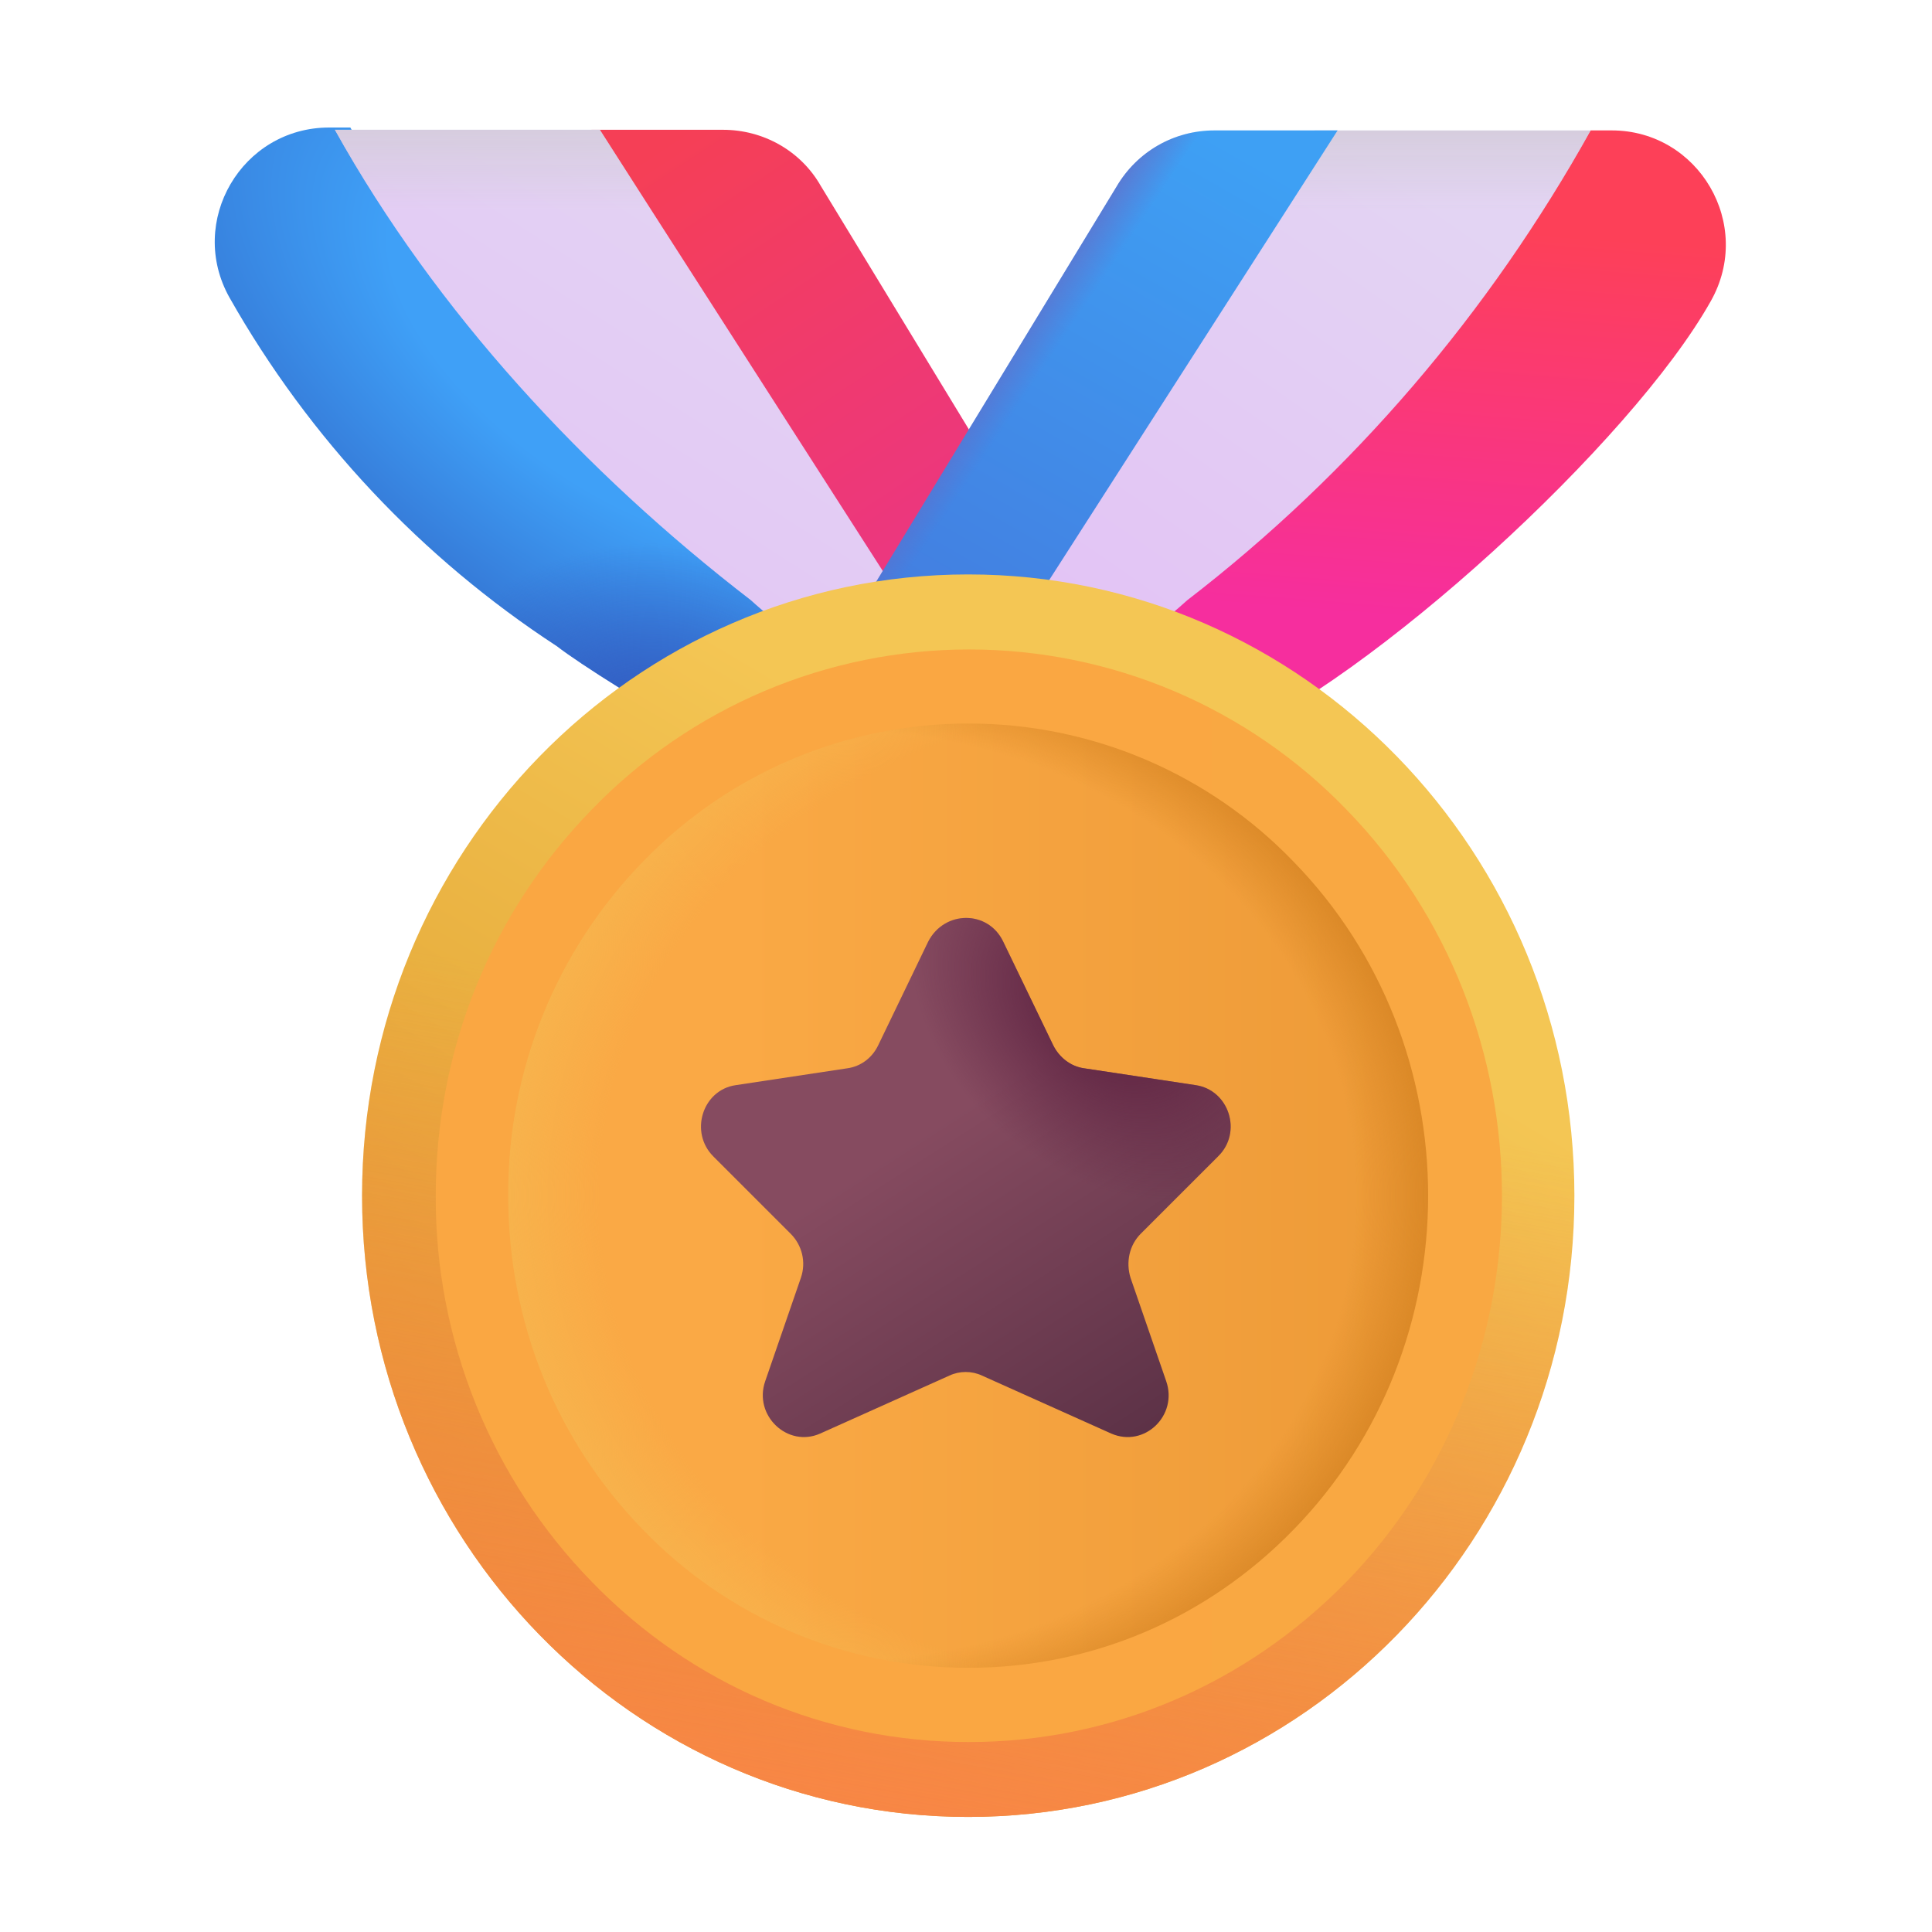 <svg width="50" height="50" viewBox="0 0 50 50" fill="none" xmlns="http://www.w3.org/2000/svg">
<g filter="url(#filter0_i_30_241)">
<path d="M27.148 18.219C26.836 18.188 26.523 18.156 26.211 18.094C24.273 17.75 22.461 16.875 20.992 15.531C16.711 12.234 11.602 8.078 8.992 3.375H8.445C6.18 3.375 4.758 5.812 5.867 7.781C7.93 11.422 10.836 14.516 14.336 16.797C15.523 17.719 21.439 21.28 22.939 21.28L27.148 18.219Z" fill="url(#paint0_radial_30_241)"/>
<path d="M27.148 18.219C26.836 18.188 26.523 18.156 26.211 18.094C24.273 17.75 22.461 16.875 20.992 15.531C16.711 12.234 11.602 8.078 8.992 3.375H8.445C6.18 3.375 4.758 5.812 5.867 7.781C7.93 11.422 10.836 14.516 14.336 16.797C15.523 17.719 21.439 21.28 22.939 21.28L27.148 18.219Z" fill="url(#paint1_radial_30_241)"/>
</g>
<path d="M25.32 11.516L25.595 13.452L23.153 15.319L15.308 3.359H18.711C19.758 3.359 20.727 3.906 21.242 4.812L25.32 11.516Z" fill="url(#paint2_linear_30_241)"/>
<path d="M30.128 13.525L27.519 18.234H31.648C33.164 18.234 30.461 20.15 31.648 19.228C35.487 17.619 42.227 11.438 44.273 7.797C45.398 5.812 43.961 3.375 41.711 3.375H41.164C37.739 6.953 33.781 10.539 30.128 13.525Z" fill="url(#paint3_linear_30_241)"/>
<path d="M25.023 18.17C24.871 18.188 24.72 18.204 24.57 18.219L24.258 18.594L24.586 18.083C22.662 17.734 20.875 16.849 19.43 15.531C15.148 12.234 11.277 8.062 8.667 3.359H15.523L25.023 18.17Z" fill="url(#paint4_linear_30_241)"/>
<path d="M25.023 18.17C24.871 18.188 24.72 18.204 24.57 18.219L24.258 18.594L24.586 18.083C22.662 17.734 20.875 16.849 19.43 15.531C15.148 12.234 11.277 8.062 8.667 3.359H15.523L25.023 18.17Z" fill="url(#paint5_linear_30_241)"/>
<path d="M25.951 15.955L26.233 17.939C27.907 17.523 29.452 16.696 30.727 15.533C35.008 12.236 38.555 8.08 41.164 3.377H34.023L25.951 15.955Z" fill="url(#paint6_linear_30_241)"/>
<path d="M25.951 15.955L26.233 17.939C27.907 17.523 29.452 16.696 30.727 15.533C35.008 12.236 38.555 8.08 41.164 3.377H34.023L25.951 15.955Z" fill="url(#paint7_linear_30_241)"/>
<path d="M25.658 18.219H25.586L25.898 18.594L25.658 18.219Z" fill="url(#paint8_linear_30_241)"/>
<path d="M25.658 18.219H25.586L25.898 18.594L25.658 18.219Z" fill="url(#paint9_linear_30_241)"/>
<path d="M34.617 3.375H31.43C30.383 3.375 29.43 3.922 28.898 4.828L20.742 18.234H25.086L34.617 3.375Z" fill="url(#paint10_linear_30_241)"/>
<path d="M34.617 3.375H31.43C30.383 3.375 29.43 3.922 28.898 4.828L20.742 18.234H25.086L34.617 3.375Z" fill="url(#paint11_linear_30_241)"/>
<path d="M25.058 47.022C33.722 47.022 40.745 39.823 40.745 30.944C40.745 22.064 33.722 14.866 25.058 14.866C16.394 14.866 9.37 22.064 9.37 30.944C9.37 39.823 16.394 47.022 25.058 47.022Z" fill="url(#paint12_linear_30_241)"/>
<path d="M25.058 47.022C33.722 47.022 40.745 39.823 40.745 30.944C40.745 22.064 33.722 14.866 25.058 14.866C16.394 14.866 9.37 22.064 9.37 30.944C9.37 39.823 16.394 47.022 25.058 47.022Z" fill="url(#paint13_linear_30_241)"/>
<path d="M25.058 44.131C32.159 44.131 37.917 38.227 37.917 30.944C37.917 23.661 32.159 17.756 25.058 17.756C17.956 17.756 12.198 23.661 12.198 30.944C12.198 38.228 17.956 44.131 25.058 44.131Z" fill="url(#paint14_linear_30_241)"/>
<path d="M25.058 44.131C32.159 44.131 37.917 38.227 37.917 30.944C37.917 23.661 32.159 17.756 25.058 17.756C17.956 17.756 12.198 23.661 12.198 30.944C12.198 38.228 17.956 44.131 25.058 44.131Z" fill="url(#paint15_radial_30_241)"/>
<path d="M25.058 44.131C32.159 44.131 37.917 38.227 37.917 30.944C37.917 23.661 32.159 17.756 25.058 17.756C17.956 17.756 12.198 23.661 12.198 30.944C12.198 38.228 17.956 44.131 25.058 44.131Z" fill="url(#paint16_radial_30_241)"/>
<path d="M25.073 45.084C21.386 45.084 17.917 43.616 15.323 40.944C12.713 38.271 11.26 34.679 11.277 30.944C11.277 27.163 12.714 23.616 15.323 20.944C16.59 19.635 18.106 18.595 19.782 17.884C21.459 17.174 23.261 16.808 25.081 16.808C26.902 16.808 28.704 17.174 30.38 17.884C32.057 18.595 33.573 19.635 34.839 20.944C40.214 26.459 40.214 35.428 34.839 40.944C32.214 43.616 28.745 45.084 25.073 45.084ZM25.058 18.725C22.011 18.725 18.948 19.913 16.636 22.303C14.386 24.615 13.135 27.718 13.152 30.944C13.152 34.209 14.386 37.272 16.636 39.584C17.727 40.717 19.035 41.617 20.482 42.232C21.929 42.847 23.485 43.163 25.058 43.163C28.245 43.163 31.23 41.897 33.48 39.584C38.12 34.819 38.12 27.069 33.48 22.303C32.39 21.169 31.082 20.268 29.635 19.653C28.187 19.038 26.63 18.723 25.058 18.725Z" fill="url(#paint17_linear_30_241)"/>
<g filter="url(#filter1_ii_30_241)">
<path d="M26.011 24.616L27.308 27.303C27.464 27.616 27.761 27.85 28.105 27.897L30.995 28.334C31.855 28.459 32.214 29.553 31.573 30.178L29.573 32.178C29.277 32.475 29.183 32.913 29.308 33.319L30.23 35.991C30.542 36.881 29.667 37.725 28.808 37.35L25.464 35.85C25.332 35.788 25.188 35.757 25.042 35.757C24.896 35.757 24.753 35.788 24.62 35.85L21.277 37.35C20.433 37.725 19.542 36.881 19.855 35.991L20.777 33.319C20.917 32.913 20.808 32.475 20.511 32.178L18.511 30.178C17.886 29.553 18.23 28.459 19.089 28.334L21.98 27.897C22.323 27.85 22.62 27.631 22.777 27.303L24.073 24.616C24.495 23.803 25.62 23.803 26.011 24.616Z" fill="url(#paint18_linear_30_241)"/>
<path d="M26.011 24.616L27.308 27.303C27.464 27.616 27.761 27.85 28.105 27.897L30.995 28.334C31.855 28.459 32.214 29.553 31.573 30.178L29.573 32.178C29.277 32.475 29.183 32.913 29.308 33.319L30.23 35.991C30.542 36.881 29.667 37.725 28.808 37.35L25.464 35.85C25.332 35.788 25.188 35.757 25.042 35.757C24.896 35.757 24.753 35.788 24.62 35.85L21.277 37.35C20.433 37.725 19.542 36.881 19.855 35.991L20.777 33.319C20.917 32.913 20.808 32.475 20.511 32.178L18.511 30.178C17.886 29.553 18.23 28.459 19.089 28.334L21.98 27.897C22.323 27.85 22.62 27.631 22.777 27.303L24.073 24.616C24.495 23.803 25.62 23.803 26.011 24.616Z" fill="url(#paint19_radial_30_241)"/>
</g>
<defs>
<filter id="filter0_i_30_241" x="5.482" y="3.3" width="21.741" height="17.98" filterUnits="userSpaceOnUse" color-interpolation-filters="sRGB">
<feFlood flood-opacity="0" result="BackgroundImageFix"/>
<feBlend mode="normal" in="SourceGraphic" in2="BackgroundImageFix" result="shape"/>
<feColorMatrix in="SourceAlpha" type="matrix" values="0 0 0 0 0 0 0 0 0 0 0 0 0 0 0 0 0 0 127 0" result="hardAlpha"/>
<feOffset dx="0.075" dy="-0.075"/>
<feGaussianBlur stdDeviation="0.125"/>
<feComposite in2="hardAlpha" operator="arithmetic" k2="-1" k3="1"/>
<feColorMatrix type="matrix" values="0 0 0 0 0.255 0 0 0 0 0.329 0 0 0 0 0.729 0 0 0 1 0"/>
<feBlend mode="normal" in2="shape" result="effect1_innerShadow_30_241"/>
</filter>
<filter id="filter1_ii_30_241" x="18.041" y="23.856" width="13.934" height="13.585" filterUnits="userSpaceOnUse" color-interpolation-filters="sRGB">
<feFlood flood-opacity="0" result="BackgroundImageFix"/>
<feBlend mode="normal" in="SourceGraphic" in2="BackgroundImageFix" result="shape"/>
<feColorMatrix in="SourceAlpha" type="matrix" values="0 0 0 0 0 0 0 0 0 0 0 0 0 0 0 0 0 0 127 0" result="hardAlpha"/>
<feOffset dx="-0.15" dy="-0.15"/>
<feGaussianBlur stdDeviation="0.188"/>
<feComposite in2="hardAlpha" operator="arithmetic" k2="-1" k3="1"/>
<feColorMatrix type="matrix" values="0 0 0 0 0.29 0 0 0 0 0.149 0 0 0 0 0.149 0 0 0 1 0"/>
<feBlend mode="normal" in2="shape" result="effect1_innerShadow_30_241"/>
<feColorMatrix in="SourceAlpha" type="matrix" values="0 0 0 0 0 0 0 0 0 0 0 0 0 0 0 0 0 0 127 0" result="hardAlpha"/>
<feOffset dx="0.1" dy="-0.1"/>
<feGaussianBlur stdDeviation="0.037"/>
<feComposite in2="hardAlpha" operator="arithmetic" k2="-1" k3="1"/>
<feColorMatrix type="matrix" values="0 0 0 0 0.518 0 0 0 0 0.373 0 0 0 0 0.349 0 0 0 1 0"/>
<feBlend mode="normal" in2="effect1_innerShadow_30_241" result="effect2_innerShadow_30_241"/>
</filter>
<radialGradient id="paint0_radial_30_241" cx="0" cy="0" r="1" gradientUnits="userSpaceOnUse" gradientTransform="translate(16.315 9.165) rotate(124.323) scale(10.137 20.121)">
<stop offset="0.361" stop-color="#3FA0F7"/>
<stop offset="1" stop-color="#2F60C2"/>
</radialGradient>
<radialGradient id="paint1_radial_30_241" cx="0" cy="0" r="1" gradientUnits="userSpaceOnUse" gradientTransform="translate(16.772 19.169) rotate(-90) scale(5.037 6.096)">
<stop stop-color="#3258BF"/>
<stop offset="1" stop-color="#3258BF" stop-opacity="0"/>
</radialGradient>
<linearGradient id="paint2_linear_30_241" x1="17.694" y1="3.359" x2="25.595" y2="15.319" gradientUnits="userSpaceOnUse">
<stop stop-color="#F53F56"/>
<stop offset="1" stop-color="#EA3586"/>
</linearGradient>
<linearGradient id="paint3_linear_30_241" x1="40.095" y1="6.053" x2="39.294" y2="16.23" gradientUnits="userSpaceOnUse">
<stop stop-color="#FD4058"/>
<stop offset="1" stop-color="#F62E9E"/>
</linearGradient>
<linearGradient id="paint4_linear_30_241" x1="20.792" y1="4.681" x2="12.131" y2="18.281" gradientUnits="userSpaceOnUse">
<stop stop-color="#E3D4F3"/>
<stop offset="1" stop-color="#E3C2F5"/>
</linearGradient>
<linearGradient id="paint5_linear_30_241" x1="21.734" y1="2.83" x2="21.734" y2="5.422" gradientUnits="userSpaceOnUse">
<stop stop-color="#D3CCD9"/>
<stop offset="1" stop-color="#D3CCD9" stop-opacity="0"/>
</linearGradient>
<linearGradient id="paint6_linear_30_241" x1="36.703" y1="4.695" x2="27.759" y2="17.586" gradientUnits="userSpaceOnUse">
<stop stop-color="#E3D4F3"/>
<stop offset="1" stop-color="#E3C2F5"/>
</linearGradient>
<linearGradient id="paint7_linear_30_241" x1="37.566" y1="2.845" x2="37.566" y2="5.436" gradientUnits="userSpaceOnUse">
<stop stop-color="#D3CCD9"/>
<stop offset="1" stop-color="#D3CCD9" stop-opacity="0"/>
</linearGradient>
<linearGradient id="paint8_linear_30_241" x1="36.703" y1="4.695" x2="27.759" y2="17.586" gradientUnits="userSpaceOnUse">
<stop stop-color="#E3D4F3"/>
<stop offset="1" stop-color="#E3C2F5"/>
</linearGradient>
<linearGradient id="paint9_linear_30_241" x1="37.566" y1="2.845" x2="37.566" y2="5.436" gradientUnits="userSpaceOnUse">
<stop stop-color="#D3CCD9"/>
<stop offset="1" stop-color="#D3CCD9" stop-opacity="0"/>
</linearGradient>
<linearGradient id="paint10_linear_30_241" x1="32.703" y1="4.239" x2="25.477" y2="16.934" gradientUnits="userSpaceOnUse">
<stop stop-color="#3EA0F4"/>
<stop offset="1" stop-color="#437EE0"/>
</linearGradient>
<linearGradient id="paint11_linear_30_241" x1="23.583" y1="11.434" x2="25.073" y2="12.428" gradientUnits="userSpaceOnUse">
<stop stop-color="#6C65C0"/>
<stop offset="1" stop-color="#6C65C0" stop-opacity="0"/>
</linearGradient>
<linearGradient id="paint12_linear_30_241" x1="33.444" y1="25.245" x2="20.845" y2="46.534" gradientUnits="userSpaceOnUse">
<stop stop-color="#F4C654"/>
<stop offset="1" stop-color="#DC9729"/>
</linearGradient>
<linearGradient id="paint13_linear_30_241" x1="19.577" y1="47.803" x2="23.288" y2="26.808" gradientUnits="userSpaceOnUse">
<stop stop-color="#FA8547"/>
<stop offset="1" stop-color="#FA8547" stop-opacity="0"/>
</linearGradient>
<linearGradient id="paint14_linear_30_241" x1="19.113" y1="29.272" x2="38.295" y2="29.272" gradientUnits="userSpaceOnUse">
<stop stop-color="#FAA945"/>
<stop offset="1" stop-color="#EC9936"/>
</linearGradient>
<radialGradient id="paint15_radial_30_241" cx="0" cy="0" r="1" gradientUnits="userSpaceOnUse" gradientTransform="translate(30.044 30.944) rotate(180) scale(17.156 14.992)">
<stop offset="0.844" stop-color="#F7B44D" stop-opacity="0"/>
<stop offset="1" stop-color="#F7B44D"/>
</radialGradient>
<radialGradient id="paint16_radial_30_241" cx="0" cy="0" r="1" gradientUnits="userSpaceOnUse" gradientTransform="translate(21.719 30.944) scale(16.198 14.6)">
<stop offset="0.826" stop-color="#D2801F" stop-opacity="0"/>
<stop offset="1" stop-color="#D2801F"/>
</radialGradient>
<linearGradient id="paint17_linear_30_241" x1="37.644" y1="28.475" x2="25.073" y2="28.475" gradientUnits="userSpaceOnUse">
<stop stop-color="#F9A842"/>
<stop offset="1" stop-color="#FAA742"/>
</linearGradient>
<linearGradient id="paint18_linear_30_241" x1="23.566" y1="29.805" x2="28.75" y2="37.878" gradientUnits="userSpaceOnUse">
<stop stop-color="#864B60"/>
<stop offset="1" stop-color="#5D3247"/>
</linearGradient>
<radialGradient id="paint19_radial_30_241" cx="0" cy="0" r="1" gradientUnits="userSpaceOnUse" gradientTransform="translate(28.757 26.418) rotate(130.746) scale(4.189 5.713)">
<stop offset="0.201" stop-color="#602543"/>
<stop offset="1" stop-color="#602543" stop-opacity="0"/>
</radialGradient>
</defs>
</svg>
